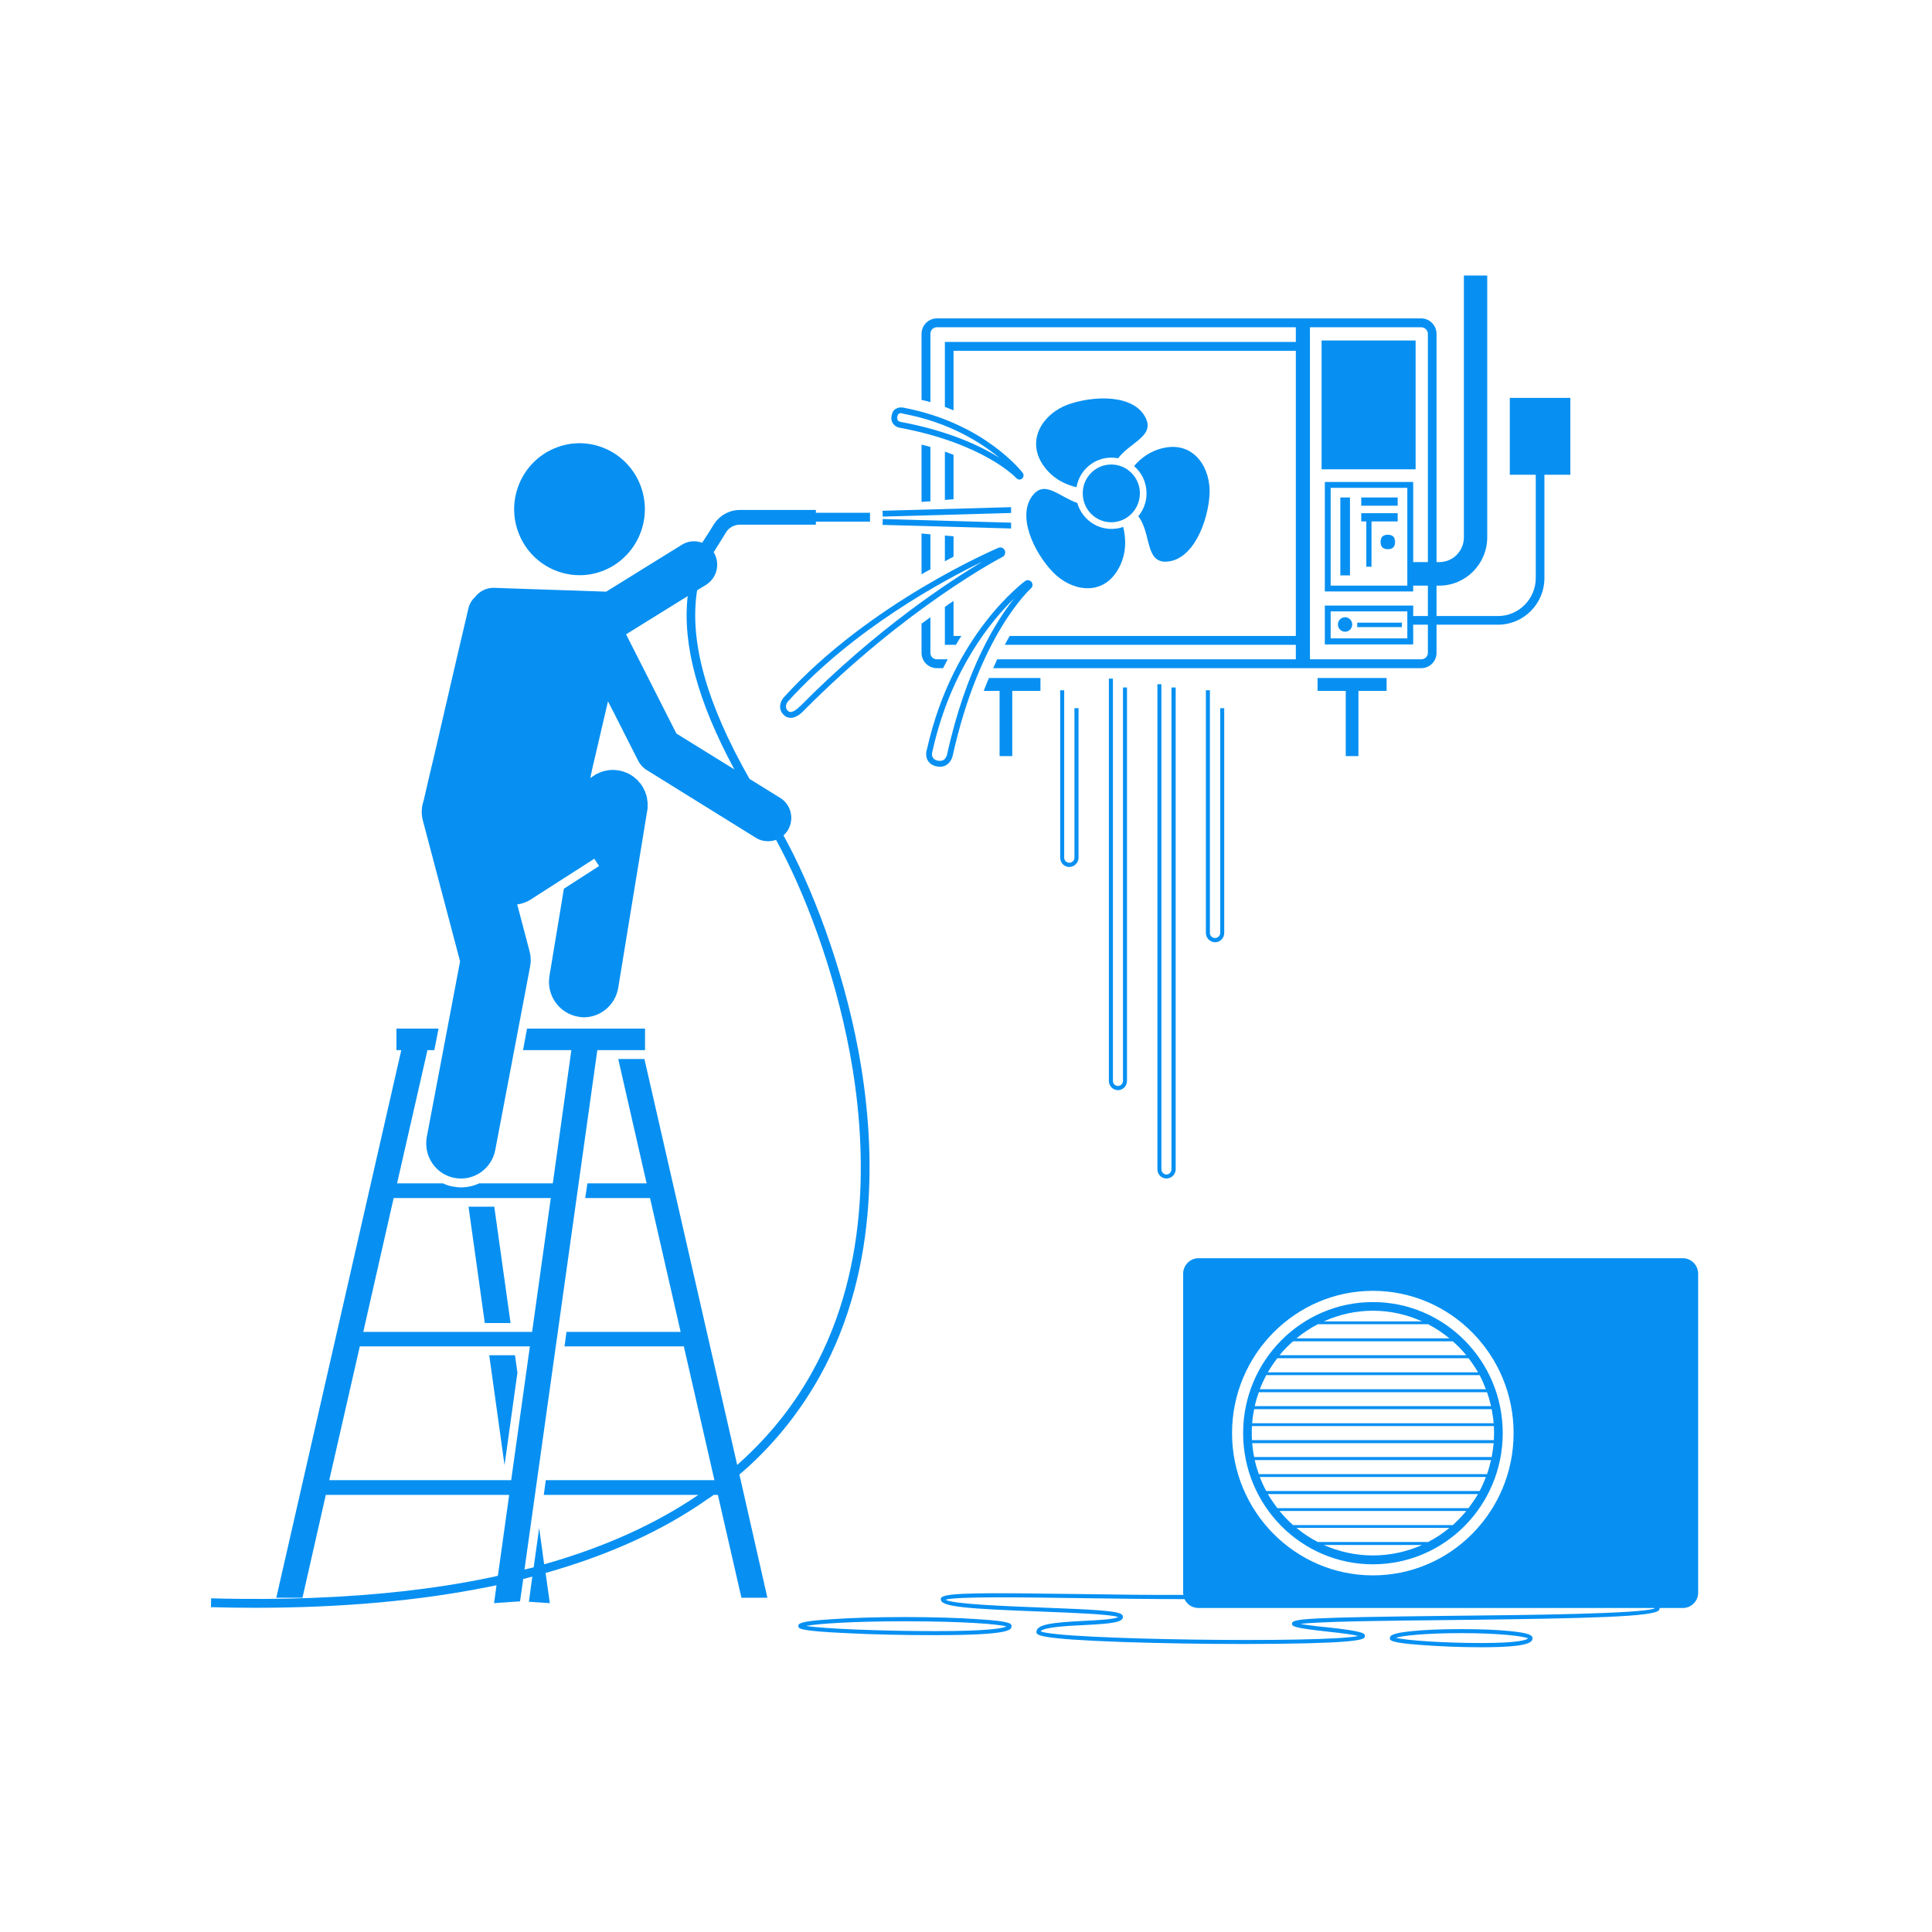 <svg xmlns="http://www.w3.org/2000/svg" xmlns:xlink="http://www.w3.org/1999/xlink" width="50" zoomAndPan="magnify" viewBox="0 0 37.5 37.5" height="50" preserveAspectRatio="xMidYMid meet" version="1.0"><defs><clipPath id="cafda2ab1f"><path d="M 17 5.336 L 31 5.336 L 31 13 L 17 13 Z M 17 5.336 " clip-rule="nonzero"/></clipPath><clipPath id="9f460a074c"><path d="M 18 24 L 32.961 24 L 32.961 31.98 L 18 31.98 Z M 18 24 " clip-rule="nonzero"/></clipPath><clipPath id="d84cfa0fcb"><path d="M 4.094 9 L 17 9 L 17 31.98 L 4.094 31.98 Z M 4.094 9 " clip-rule="nonzero"/></clipPath><clipPath id="a2fa724fe5"><path d="M 15 31 L 20 31 L 20 31.98 L 15 31.98 Z M 15 31 " clip-rule="nonzero"/></clipPath><clipPath id="66575a980b"><path d="M 26 31 L 30 31 L 30 31.98 L 26 31.98 Z M 26 31 " clip-rule="nonzero"/></clipPath></defs><path fill="#0790f2" d="M 18.059 10.371 L 17.887 10.355 L 17.887 11.148 C 17.945 11.113 18 11.082 18.059 11.051 Z M 18.059 10.371 " fill-opacity="1" fill-rule="nonzero"/><path fill="#0790f2" d="M 18.059 8.676 C 18.004 8.66 17.945 8.645 17.887 8.629 L 17.887 9.742 L 18.059 9.73 Z M 18.059 8.676 " fill-opacity="1" fill-rule="nonzero"/><g clip-path="url(#cafda2ab1f)"><path fill="#0790f2" d="M 27.883 12.672 L 27.883 12.125 L 29.078 12.125 C 29.574 12.125 29.977 11.719 29.977 11.219 L 29.977 9.215 L 30.48 9.215 L 30.48 7.723 L 29.305 7.723 L 29.305 9.215 L 29.809 9.215 L 29.809 11.219 C 29.809 11.625 29.48 11.957 29.078 11.957 L 27.883 11.957 L 27.883 11.367 L 27.938 11.367 C 28.449 11.367 28.867 10.945 28.867 10.43 L 28.867 5.348 L 28.414 5.348 L 28.414 10.43 C 28.414 10.695 28.203 10.91 27.938 10.91 L 27.883 10.91 L 27.883 6.48 C 27.883 6.316 27.75 6.18 27.586 6.18 L 18.184 6.18 C 18.02 6.18 17.887 6.316 17.887 6.48 L 17.887 7.762 C 17.945 7.773 18 7.789 18.059 7.805 L 18.059 6.48 C 18.059 6.41 18.113 6.352 18.184 6.352 L 25.152 6.352 L 25.152 6.637 L 18.34 6.637 L 18.34 7.898 C 18.398 7.922 18.453 7.941 18.508 7.965 L 18.508 6.809 L 25.152 6.809 L 25.152 12.344 L 19.598 12.344 C 19.566 12.398 19.535 12.453 19.504 12.516 L 25.152 12.516 L 25.152 12.797 L 19.355 12.797 C 19.332 12.855 19.305 12.91 19.277 12.969 L 27.586 12.969 C 27.75 12.969 27.883 12.836 27.883 12.672 Z M 25.426 6.352 L 27.586 6.352 C 27.656 6.352 27.715 6.41 27.715 6.48 L 27.715 10.91 L 27.43 10.91 L 27.43 9.355 L 25.715 9.355 L 25.715 11.48 L 27.43 11.48 L 27.43 11.367 L 27.715 11.367 L 27.715 11.957 L 27.43 11.957 L 27.43 11.754 L 25.715 11.754 L 25.715 12.508 L 27.43 12.508 L 27.43 12.125 L 27.715 12.125 L 27.715 12.672 C 27.715 12.742 27.656 12.797 27.586 12.797 L 25.426 12.797 Z M 27.316 9.469 L 27.316 11.367 L 25.828 11.367 L 25.828 9.469 Z M 27.316 12.391 L 25.828 12.391 L 25.828 11.867 L 27.316 11.867 Z M 27.316 12.391 " fill-opacity="1" fill-rule="nonzero"/></g><path fill="#0790f2" d="M 18.184 12.797 C 18.113 12.797 18.059 12.742 18.059 12.672 L 18.059 11.98 C 18 12.023 17.945 12.062 17.887 12.105 L 17.887 12.672 C 17.887 12.836 18.02 12.969 18.184 12.969 L 18.305 12.969 C 18.336 12.91 18.363 12.855 18.395 12.797 Z M 18.184 12.797 " fill-opacity="1" fill-rule="nonzero"/><path fill="#0790f2" d="M 18.508 11.664 C 18.453 11.699 18.395 11.738 18.34 11.781 L 18.34 12.516 L 18.555 12.516 C 18.59 12.453 18.625 12.398 18.66 12.344 L 18.508 12.344 Z M 18.508 11.664 " fill-opacity="1" fill-rule="nonzero"/><path fill="#0790f2" d="M 18.34 8.766 L 18.34 9.703 L 18.508 9.691 L 18.508 8.828 C 18.453 8.809 18.398 8.785 18.34 8.766 Z M 18.34 8.766 " fill-opacity="1" fill-rule="nonzero"/><path fill="#0790f2" d="M 18.508 10.805 L 18.508 10.41 L 18.34 10.395 L 18.34 10.895 C 18.398 10.863 18.453 10.832 18.508 10.805 Z M 18.508 10.805 " fill-opacity="1" fill-rule="nonzero"/><path fill="#0790f2" d="M 20.895 9.457 C 20.949 9.133 21.23 8.883 21.57 8.883 C 21.617 8.883 21.66 8.887 21.703 8.895 C 21.93 8.59 22.406 8.469 22.242 8.121 C 22.02 7.645 21.223 7.676 20.73 7.852 C 20.25 8.027 19.91 8.531 20.246 9.027 C 20.434 9.301 20.695 9.41 20.895 9.457 Z M 20.895 9.457 " fill-opacity="1" fill-rule="nonzero"/><path fill="#0790f2" d="M 20.91 9.762 C 20.57 9.648 20.293 9.324 20.059 9.598 C 19.719 9.996 20.07 10.723 20.434 11.102 C 20.789 11.473 21.383 11.582 21.691 11.07 C 21.883 10.754 21.852 10.43 21.801 10.227 C 21.73 10.254 21.652 10.266 21.57 10.266 C 21.258 10.266 20.992 10.051 20.91 9.762 Z M 20.91 9.762 " fill-opacity="1" fill-rule="nonzero"/><path fill="#0790f2" d="M 22.254 9.574 C 22.254 9.746 22.195 9.898 22.094 10.02 C 22.348 10.348 22.223 10.914 22.633 10.902 C 23.156 10.883 23.445 10.129 23.477 9.605 C 23.508 9.09 23.184 8.574 22.602 8.691 C 22.328 8.746 22.137 8.898 22.012 9.047 C 22.16 9.172 22.254 9.363 22.254 9.574 Z M 22.254 9.574 " fill-opacity="1" fill-rule="nonzero"/><path fill="#0790f2" d="M 21.016 9.574 C 21.016 9.887 21.262 10.137 21.57 10.137 C 21.875 10.137 22.125 9.887 22.125 9.574 C 22.125 9.266 21.875 9.016 21.57 9.016 C 21.262 9.016 21.016 9.266 21.016 9.574 Z M 21.016 9.574 " fill-opacity="1" fill-rule="nonzero"/><path fill="#0790f2" d="M 19.402 13.41 L 19.402 14.676 L 19.648 14.676 L 19.648 13.41 L 20.195 13.41 L 20.195 13.16 L 19.195 13.16 C 19.16 13.238 19.129 13.324 19.094 13.41 Z M 19.402 13.41 " fill-opacity="1" fill-rule="nonzero"/><path fill="#0790f2" d="M 26.367 14.676 L 26.367 13.41 L 26.914 13.41 L 26.914 13.16 L 25.574 13.16 L 25.574 13.41 L 26.121 13.41 L 26.121 14.676 Z M 26.367 14.676 " fill-opacity="1" fill-rule="nonzero"/><path fill="#0790f2" d="M 25.652 6.609 L 27.477 6.609 L 27.477 9.109 L 25.652 9.109 Z M 25.652 6.609 " fill-opacity="1" fill-rule="nonzero"/><path fill="#0790f2" d="M 26.016 9.656 L 26.203 9.656 L 26.203 11.168 L 26.016 11.168 Z M 26.016 9.656 " fill-opacity="1" fill-rule="nonzero"/><path fill="#0790f2" d="M 26.422 9.656 L 27.129 9.656 L 27.129 9.816 L 26.422 9.816 Z M 26.422 9.656 " fill-opacity="1" fill-rule="nonzero"/><path fill="#0790f2" d="M 26.52 11 L 26.621 11 L 26.621 10.121 L 27.129 10.121 L 27.129 9.961 L 26.422 9.961 L 26.422 10.121 L 26.52 10.121 Z M 26.52 11 " fill-opacity="1" fill-rule="nonzero"/><path fill="#0790f2" d="M 27.078 10.52 C 27.078 10.613 27.031 10.66 26.938 10.66 C 26.844 10.66 26.797 10.613 26.797 10.52 C 26.797 10.426 26.844 10.379 26.938 10.379 C 27.031 10.379 27.078 10.426 27.078 10.52 Z M 27.078 10.52 " fill-opacity="1" fill-rule="nonzero"/><path fill="#0790f2" d="M 26.109 12.262 C 26.184 12.262 26.246 12.199 26.246 12.121 C 26.246 12.043 26.184 11.98 26.109 11.98 C 26.031 11.98 25.969 12.043 25.969 12.121 C 25.969 12.199 26.031 12.262 26.109 12.262 Z M 26.109 12.262 " fill-opacity="1" fill-rule="nonzero"/><path fill="#0790f2" d="M 26.344 12.086 L 27.211 12.086 L 27.211 12.172 L 26.344 12.172 Z M 26.344 12.086 " fill-opacity="1" fill-rule="nonzero"/><g clip-path="url(#9f460a074c)"><path fill="#0790f2" d="M 32.664 24.422 L 23.262 24.422 C 23.098 24.422 22.965 24.559 22.965 24.723 L 22.965 30.914 C 22.965 30.93 22.969 30.941 22.969 30.957 C 22.312 30.961 21.59 30.949 20.992 30.941 C 19.125 30.914 18.359 30.91 18.273 31.008 C 18.262 31.02 18.258 31.035 18.262 31.051 C 18.277 31.188 18.766 31.227 20.227 31.281 C 20.824 31.305 21.562 31.332 21.703 31.387 C 21.625 31.434 21.273 31.449 21.035 31.461 C 20.465 31.492 20.117 31.52 20.117 31.676 C 20.117 31.734 20.117 31.812 21.781 31.871 C 22.496 31.895 23.348 31.91 24.133 31.91 C 24.367 31.91 24.598 31.906 24.812 31.906 C 26.484 31.887 26.488 31.812 26.492 31.758 C 26.496 31.711 26.5 31.664 25.762 31.586 C 25.48 31.559 25.328 31.535 25.242 31.52 C 25.613 31.473 26.898 31.457 28.148 31.445 C 30.945 31.414 32.125 31.379 32.203 31.25 C 32.211 31.238 32.215 31.227 32.211 31.211 L 32.664 31.211 C 32.828 31.211 32.961 31.078 32.961 30.914 L 32.961 24.723 C 32.961 24.559 32.828 24.422 32.664 24.422 Z M 26.648 30.578 C 25.141 30.578 23.914 29.34 23.914 27.816 C 23.914 26.297 25.141 25.055 26.648 25.055 C 28.156 25.055 29.379 26.297 29.379 27.816 C 29.379 29.34 28.156 30.578 26.648 30.578 Z M 32.117 31.219 C 31.852 31.324 29.719 31.348 28.148 31.363 C 25.348 31.395 25.082 31.418 25.078 31.512 C 25.078 31.562 25.074 31.594 25.754 31.668 C 26.125 31.707 26.289 31.734 26.363 31.754 C 25.715 31.898 20.539 31.828 20.199 31.664 C 20.246 31.582 20.758 31.555 21.039 31.543 C 21.566 31.516 21.781 31.492 21.797 31.391 C 21.797 31.375 21.793 31.359 21.781 31.344 C 21.719 31.266 21.258 31.242 20.23 31.203 C 19.535 31.176 18.5 31.137 18.352 31.051 C 18.555 30.984 19.844 31.004 20.988 31.02 C 21.75 31.031 22.426 31.039 22.992 31.039 C 23.039 31.141 23.141 31.211 23.262 31.211 L 32.105 31.211 C 32.109 31.215 32.113 31.215 32.117 31.219 Z M 32.117 31.219 " fill-opacity="1" fill-rule="nonzero"/></g><path fill="#0790f2" d="M 26.648 25.273 C 25.258 25.273 24.129 26.414 24.129 27.816 C 24.129 29.223 25.258 30.363 26.648 30.363 C 28.039 30.363 29.168 29.223 29.168 27.816 C 29.168 26.414 28.039 25.273 26.648 25.273 Z M 27.719 29.93 L 25.578 29.93 C 25.43 29.855 25.293 29.762 25.164 29.656 L 28.133 29.656 C 28.004 29.762 27.867 29.855 27.719 29.93 Z M 25.695 29.988 L 27.602 29.988 C 27.309 30.117 26.988 30.191 26.648 30.191 C 26.309 30.191 25.988 30.117 25.695 29.988 Z M 28.199 29.602 L 25.098 29.602 C 25.004 29.516 24.914 29.426 24.836 29.328 L 28.461 29.328 C 28.379 29.426 28.293 29.516 28.199 29.602 Z M 25.578 25.703 L 27.719 25.703 C 27.867 25.781 28.004 25.871 28.133 25.977 L 25.164 25.977 C 25.293 25.871 25.43 25.781 25.578 25.703 Z M 25.695 25.648 C 25.988 25.516 26.309 25.441 26.648 25.441 C 26.988 25.441 27.309 25.516 27.602 25.648 Z M 25.098 26.035 L 28.199 26.035 C 28.293 26.117 28.379 26.207 28.461 26.305 L 24.836 26.305 C 24.914 26.207 25.004 26.117 25.098 26.035 Z M 28.688 26.637 L 24.609 26.637 C 24.664 26.539 24.727 26.449 24.793 26.363 L 28.504 26.363 C 28.57 26.449 28.633 26.539 28.688 26.637 Z M 28.941 27.293 L 24.355 27.293 C 24.375 27.203 24.402 27.109 24.434 27.023 L 28.863 27.023 C 28.895 27.109 28.918 27.203 28.941 27.293 Z M 28.863 28.613 L 24.434 28.613 C 24.402 28.523 24.375 28.434 24.355 28.34 L 28.941 28.34 C 28.918 28.434 28.895 28.523 28.863 28.613 Z M 28.504 29.273 L 24.793 29.273 C 24.727 29.184 24.664 29.094 24.609 29 L 28.688 29 C 28.633 29.094 28.57 29.184 28.504 29.273 Z M 28.719 28.941 L 24.578 28.941 C 24.531 28.855 24.488 28.762 24.453 28.668 L 28.84 28.668 C 28.805 28.762 28.766 28.855 28.719 28.941 Z M 24.344 28.281 C 24.324 28.195 24.312 28.102 24.305 28.012 L 28.992 28.012 C 28.984 28.102 28.969 28.195 28.953 28.281 Z M 29 27.816 C 29 27.863 28.996 27.91 28.996 27.953 L 24.301 27.953 C 24.297 27.91 24.297 27.863 24.297 27.816 C 24.297 27.773 24.297 27.727 24.301 27.68 L 28.996 27.68 C 28.996 27.727 29 27.773 29 27.816 Z M 24.305 27.625 C 24.312 27.531 24.324 27.441 24.344 27.352 L 28.953 27.352 C 28.969 27.441 28.984 27.531 28.992 27.625 Z M 24.453 26.965 C 24.488 26.871 24.531 26.781 24.578 26.691 L 28.719 26.691 C 28.766 26.781 28.805 26.871 28.84 26.965 Z M 24.453 26.965 " fill-opacity="1" fill-rule="nonzero"/><path fill="#0790f2" d="M 9.996 26.305 L 9.496 26.305 L 9.793 28.438 L 10.043 26.645 Z M 9.996 26.305 " fill-opacity="1" fill-rule="nonzero"/><path fill="#0790f2" d="M 9.91 25.68 L 9.594 23.422 L 9.094 23.422 L 9.41 25.68 Z M 9.91 25.68 " fill-opacity="1" fill-rule="nonzero"/><g clip-path="url(#d84cfa0fcb)"><path fill="#0790f2" d="M 13.934 29.016 L 14.391 31.012 L 14.895 31.012 L 14.352 28.621 C 14.414 28.566 14.48 28.508 14.543 28.453 C 15.098 27.941 15.555 27.355 15.918 26.703 C 17.102 24.57 16.977 22.102 16.664 20.41 C 16.355 18.746 15.746 17.188 15.207 16.215 C 15.242 16.184 15.27 16.152 15.293 16.113 C 15.422 15.898 15.355 15.617 15.145 15.488 L 14.547 15.117 C 13.711 13.648 13.375 12.441 13.531 11.457 L 13.703 11.352 C 13.918 11.219 13.984 10.938 13.855 10.723 C 13.852 10.723 13.852 10.719 13.852 10.719 L 14.023 10.445 L 14.09 10.336 C 14.148 10.238 14.254 10.184 14.363 10.184 L 15.836 10.184 L 15.836 10.125 L 16.887 10.125 L 16.887 9.953 L 15.836 9.953 L 15.836 9.898 L 14.363 9.898 C 14.156 9.898 13.965 10.004 13.852 10.184 L 13.785 10.293 L 13.629 10.535 C 13.504 10.488 13.359 10.496 13.234 10.574 L 11.766 11.484 L 9.59 11.41 C 9.441 11.406 9.305 11.477 9.219 11.59 C 9.156 11.648 9.109 11.727 9.09 11.816 L 8.836 12.902 L 8.438 14.621 L 8.324 15.102 L 8.223 15.539 C 8.18 15.664 8.172 15.801 8.211 15.938 L 8.93 18.66 L 8.285 22.062 C 8.215 22.434 8.453 22.793 8.82 22.863 C 8.863 22.871 8.906 22.875 8.949 22.875 C 9.266 22.875 9.551 22.648 9.613 22.32 L 10.289 18.762 C 10.309 18.66 10.305 18.559 10.277 18.457 L 10.039 17.555 C 10.129 17.543 10.223 17.512 10.305 17.457 L 11.535 16.668 L 11.629 16.809 L 10.945 17.25 L 10.664 18.949 C 10.605 19.32 10.855 19.672 11.223 19.734 C 11.258 19.742 11.297 19.746 11.332 19.746 C 11.656 19.746 11.945 19.508 12 19.172 L 12.562 15.738 C 12.562 15.734 12.562 15.73 12.566 15.727 C 12.566 15.715 12.566 15.703 12.57 15.688 C 12.57 15.68 12.57 15.668 12.57 15.656 C 12.57 15.645 12.57 15.633 12.57 15.625 C 12.57 15.613 12.57 15.602 12.57 15.59 C 12.57 15.578 12.57 15.566 12.566 15.559 C 12.566 15.547 12.566 15.535 12.562 15.523 C 12.562 15.512 12.559 15.504 12.559 15.492 C 12.555 15.48 12.555 15.469 12.551 15.457 C 12.547 15.449 12.547 15.438 12.543 15.426 C 12.539 15.418 12.535 15.406 12.531 15.395 C 12.527 15.383 12.523 15.375 12.52 15.363 C 12.516 15.355 12.512 15.344 12.504 15.332 C 12.5 15.324 12.496 15.312 12.492 15.305 C 12.484 15.293 12.48 15.281 12.473 15.273 C 12.473 15.27 12.469 15.266 12.469 15.262 C 12.465 15.258 12.461 15.25 12.457 15.246 C 12.449 15.238 12.441 15.227 12.438 15.215 C 12.43 15.207 12.422 15.199 12.414 15.191 C 12.41 15.184 12.402 15.176 12.395 15.168 C 12.387 15.156 12.379 15.148 12.371 15.141 C 12.363 15.133 12.355 15.125 12.348 15.121 C 12.34 15.113 12.332 15.105 12.32 15.098 C 12.312 15.09 12.305 15.082 12.297 15.078 C 12.289 15.07 12.277 15.062 12.27 15.059 C 12.258 15.051 12.25 15.047 12.242 15.039 C 12.23 15.035 12.223 15.027 12.215 15.023 C 12.203 15.02 12.191 15.012 12.184 15.008 C 12.172 15.004 12.164 15 12.152 14.996 C 12.145 14.992 12.133 14.988 12.121 14.984 C 12.109 14.98 12.102 14.977 12.09 14.973 C 12.082 14.969 12.07 14.969 12.059 14.965 C 12.047 14.961 12.035 14.961 12.023 14.957 C 12.02 14.957 12.012 14.953 12.008 14.953 C 12.004 14.953 11.996 14.953 11.992 14.953 C 11.98 14.949 11.969 14.949 11.957 14.949 C 11.945 14.945 11.938 14.945 11.926 14.945 C 11.914 14.945 11.902 14.945 11.891 14.945 C 11.879 14.945 11.871 14.945 11.859 14.945 C 11.848 14.945 11.836 14.945 11.824 14.949 C 11.812 14.949 11.805 14.949 11.797 14.953 C 11.781 14.953 11.77 14.957 11.758 14.961 C 11.75 14.961 11.738 14.961 11.73 14.965 C 11.719 14.969 11.703 14.973 11.691 14.977 C 11.684 14.98 11.676 14.98 11.668 14.984 C 11.656 14.988 11.645 14.992 11.629 15 C 11.621 15.004 11.613 15.008 11.609 15.012 C 11.594 15.016 11.582 15.023 11.57 15.027 C 11.562 15.031 11.555 15.039 11.547 15.043 C 11.543 15.043 11.539 15.047 11.535 15.051 L 11.457 15.102 L 11.508 14.867 L 11.543 14.719 L 11.801 13.613 L 11.922 13.848 L 12.387 14.766 C 12.426 14.84 12.48 14.902 12.551 14.945 L 14.672 16.262 C 14.746 16.309 14.828 16.328 14.906 16.328 C 14.961 16.328 15.012 16.32 15.062 16.301 C 15.594 17.262 16.191 18.801 16.496 20.441 C 16.805 22.105 16.93 24.531 15.77 26.621 C 15.434 27.23 15.008 27.777 14.5 28.258 C 14.438 28.32 14.371 28.375 14.309 28.434 L 12.508 20.555 L 12 20.555 L 12.551 22.969 L 11.402 22.969 L 11.359 23.254 L 12.617 23.254 L 13.211 25.852 L 10.996 25.852 L 10.957 26.133 L 13.273 26.133 L 13.867 28.73 L 10.594 28.73 L 10.555 29.016 L 13.555 29.016 C 12.719 29.586 11.723 30.035 10.562 30.363 L 10.465 29.656 L 10.359 30.422 C 10.301 30.438 10.242 30.449 10.18 30.465 L 11.594 20.383 L 12.52 20.383 L 12.52 19.965 L 10.23 19.965 L 10.152 20.383 L 11.09 20.383 L 10.73 22.969 L 9.301 22.969 C 9.191 23.02 9.074 23.047 8.949 23.047 C 8.895 23.047 8.84 23.039 8.789 23.031 C 8.719 23.02 8.656 22.996 8.598 22.969 L 7.707 22.969 L 8.297 20.383 L 8.43 20.383 L 8.512 19.965 L 7.695 19.965 L 7.695 20.383 L 7.789 20.383 L 5.363 31.012 L 5.871 31.012 L 6.324 29.016 L 9.883 29.016 L 9.664 30.586 C 9.605 30.602 9.547 30.613 9.488 30.625 C 8.449 30.84 7.301 30.969 6.043 31.016 C 5.762 31.027 5.477 31.031 5.184 31.035 C 4.832 31.035 4.469 31.035 4.098 31.023 L 4.094 31.195 C 4.387 31.203 4.676 31.207 4.961 31.207 C 6.633 31.207 8.137 31.07 9.461 30.805 C 9.52 30.793 9.582 30.781 9.637 30.77 L 9.59 31.117 L 10.094 31.082 L 10.156 30.648 C 10.215 30.633 10.273 30.617 10.332 30.602 L 10.266 31.09 L 10.672 31.117 L 10.59 30.531 C 11.805 30.188 12.852 29.715 13.723 29.105 C 13.766 29.078 13.809 29.047 13.852 29.016 Z M 12.152 12.312 L 13.348 11.57 C 13.242 12.508 13.543 13.617 14.254 14.934 L 13.129 14.238 Z M 7.641 23.254 L 10.691 23.254 L 10.328 25.852 L 7.051 25.852 Z M 6.391 28.73 L 6.984 26.133 L 10.285 26.133 L 9.922 28.73 Z M 6.391 28.73 " fill-opacity="1" fill-rule="nonzero"/></g><path fill="#0790f2" d="M 10.074 10.367 C 10.34 11.023 11.082 11.336 11.727 11.07 C 12.375 10.801 12.688 10.055 12.422 9.398 C 12.156 8.746 11.418 8.43 10.77 8.699 C 10.121 8.965 9.809 9.715 10.074 10.367 Z M 10.074 10.367 " fill-opacity="1" fill-rule="nonzero"/><path fill="#0790f2" d="M 22.465 13.281 L 22.465 22.695 C 22.465 22.793 22.543 22.875 22.641 22.875 C 22.738 22.875 22.82 22.793 22.82 22.695 L 22.82 13.344 L 22.738 13.344 L 22.738 22.695 C 22.738 22.75 22.695 22.797 22.641 22.797 C 22.586 22.797 22.543 22.75 22.543 22.695 L 22.543 13.281 Z M 22.465 13.281 " fill-opacity="1" fill-rule="nonzero"/><path fill="#0790f2" d="M 21.523 13.172 L 21.523 20.98 C 21.523 21.078 21.602 21.16 21.699 21.16 C 21.797 21.16 21.875 21.078 21.875 20.98 L 21.875 13.344 L 21.797 13.344 L 21.797 20.98 C 21.797 21.035 21.754 21.078 21.699 21.078 C 21.645 21.078 21.602 21.035 21.602 20.98 L 21.602 13.172 Z M 21.523 13.172 " fill-opacity="1" fill-rule="nonzero"/><path fill="#0790f2" d="M 20.578 13.398 L 20.578 16.648 C 20.578 16.746 20.656 16.828 20.754 16.828 C 20.852 16.828 20.934 16.746 20.934 16.648 L 20.934 13.746 L 20.855 13.746 L 20.855 16.648 C 20.855 16.703 20.809 16.746 20.754 16.746 C 20.703 16.746 20.656 16.703 20.656 16.648 L 20.656 13.398 Z M 20.578 13.398 " fill-opacity="1" fill-rule="nonzero"/><path fill="#0790f2" d="M 23.406 13.398 L 23.406 18.109 C 23.406 18.207 23.488 18.289 23.586 18.289 C 23.684 18.289 23.762 18.207 23.762 18.109 L 23.762 13.746 L 23.684 13.746 L 23.684 18.109 C 23.684 18.164 23.637 18.207 23.586 18.207 C 23.531 18.207 23.484 18.164 23.484 18.109 L 23.484 13.398 Z M 23.406 13.398 " fill-opacity="1" fill-rule="nonzero"/><g clip-path="url(#a2fa724fe5)"><path fill="#0790f2" d="M 19.004 31.43 C 18.617 31.402 18.109 31.387 17.566 31.387 C 17.023 31.387 16.512 31.402 16.129 31.43 C 15.496 31.469 15.496 31.52 15.496 31.562 C 15.496 31.609 15.496 31.656 16.422 31.699 C 16.941 31.727 17.59 31.738 18.152 31.738 C 19.633 31.738 19.633 31.633 19.633 31.562 C 19.633 31.52 19.633 31.469 19.004 31.43 Z M 18.152 31.66 C 17.125 31.66 15.969 31.613 15.648 31.559 C 15.871 31.516 16.551 31.469 17.566 31.469 C 18.676 31.469 19.383 31.523 19.535 31.57 C 19.465 31.605 19.188 31.66 18.152 31.66 Z M 18.152 31.66 " fill-opacity="1" fill-rule="nonzero"/></g><g clip-path="url(#66575a980b)"><path fill="#0790f2" d="M 29.316 31.66 C 29.062 31.633 28.723 31.621 28.363 31.621 C 28 31.621 27.664 31.633 27.406 31.66 C 27.012 31.699 26.977 31.75 26.977 31.797 C 26.977 31.836 26.977 31.887 27.602 31.93 C 27.949 31.957 28.379 31.973 28.75 31.973 C 29.668 31.973 29.746 31.879 29.746 31.797 C 29.746 31.75 29.711 31.699 29.316 31.66 Z M 28.75 31.891 C 28.016 31.891 27.285 31.84 27.094 31.789 C 27.23 31.746 27.684 31.699 28.363 31.699 C 29.105 31.699 29.574 31.758 29.66 31.801 C 29.633 31.828 29.492 31.891 28.75 31.891 Z M 28.75 31.891 " fill-opacity="1" fill-rule="nonzero"/></g><path fill="#0790f2" d="M 19.625 10.258 L 19.625 10.145 L 17.133 10.074 L 17.133 10.129 L 17.129 10.188 L 17.133 10.188 Z M 19.625 10.258 " fill-opacity="1" fill-rule="nonzero"/><path fill="#0790f2" d="M 19.625 9.957 L 19.625 9.844 L 17.133 9.914 L 17.129 9.914 L 17.133 9.969 L 17.133 10.027 Z M 19.625 9.957 " fill-opacity="1" fill-rule="nonzero"/><path fill="#0790f2" d="M 19.727 9.281 C 19.742 9.297 19.766 9.309 19.789 9.309 C 19.793 9.309 19.801 9.309 19.805 9.305 C 19.816 9.301 19.828 9.297 19.84 9.289 C 19.871 9.262 19.875 9.211 19.852 9.18 C 19.844 9.168 19.117 8.219 17.562 7.918 C 17.535 7.91 17.461 7.895 17.398 7.93 C 17.363 7.945 17.324 7.98 17.309 8.059 C 17.293 8.117 17.301 8.176 17.332 8.219 C 17.375 8.285 17.449 8.301 17.457 8.301 C 19.094 8.605 19.723 9.273 19.727 9.281 Z M 17.477 8.188 C 17.477 8.188 17.441 8.184 17.426 8.156 C 17.414 8.137 17.41 8.113 17.418 8.082 C 17.426 8.043 17.445 8.031 17.449 8.027 C 17.461 8.023 17.473 8.02 17.484 8.02 C 17.508 8.02 17.527 8.027 17.527 8.027 L 17.535 8.031 C 18.43 8.199 19.039 8.59 19.395 8.883 C 19.031 8.656 18.418 8.363 17.477 8.188 Z M 17.477 8.188 " fill-opacity="1" fill-rule="nonzero"/><path fill="#0790f2" d="M 20.008 11.422 C 20.035 11.402 20.047 11.367 20.039 11.336 C 20.035 11.32 20.031 11.309 20.023 11.297 C 19.992 11.258 19.938 11.25 19.898 11.277 C 19.887 11.289 18.5 12.289 17.996 14.527 C 17.984 14.559 17.957 14.656 18 14.746 C 18.031 14.809 18.086 14.852 18.164 14.871 C 18.191 14.879 18.219 14.883 18.246 14.883 C 18.293 14.883 18.336 14.871 18.375 14.844 C 18.461 14.789 18.484 14.695 18.488 14.684 C 19.012 12.309 20 11.434 20.008 11.422 Z M 18.379 14.66 C 18.375 14.66 18.363 14.719 18.316 14.75 C 18.281 14.77 18.242 14.773 18.191 14.762 C 18.145 14.75 18.117 14.727 18.102 14.695 C 18.074 14.641 18.102 14.57 18.105 14.562 L 18.105 14.555 C 18.461 12.98 19.258 12.031 19.684 11.617 C 19.344 12.043 18.746 12.984 18.379 14.66 Z M 18.379 14.66 " fill-opacity="1" fill-rule="nonzero"/><path fill="#0790f2" d="M 19.461 10.809 C 19.504 10.785 19.523 10.73 19.504 10.684 C 19.48 10.633 19.426 10.613 19.379 10.633 C 19.355 10.645 16.883 11.688 15.207 13.543 C 15.133 13.633 15.105 13.777 15.215 13.879 C 15.25 13.914 15.297 13.934 15.344 13.934 C 15.348 13.934 15.348 13.934 15.352 13.934 C 15.465 13.93 15.57 13.828 15.598 13.797 C 17.586 11.789 19.441 10.816 19.461 10.809 Z M 15.52 13.719 L 15.488 13.691 L 15.516 13.719 C 15.484 13.754 15.41 13.816 15.348 13.82 C 15.324 13.82 15.309 13.812 15.293 13.797 C 15.211 13.719 15.289 13.617 15.293 13.617 C 16.57 12.203 18.32 11.262 19.066 10.902 C 18.434 11.281 17.012 12.207 15.52 13.719 Z M 15.52 13.719 " fill-opacity="1" fill-rule="nonzero"/></svg>